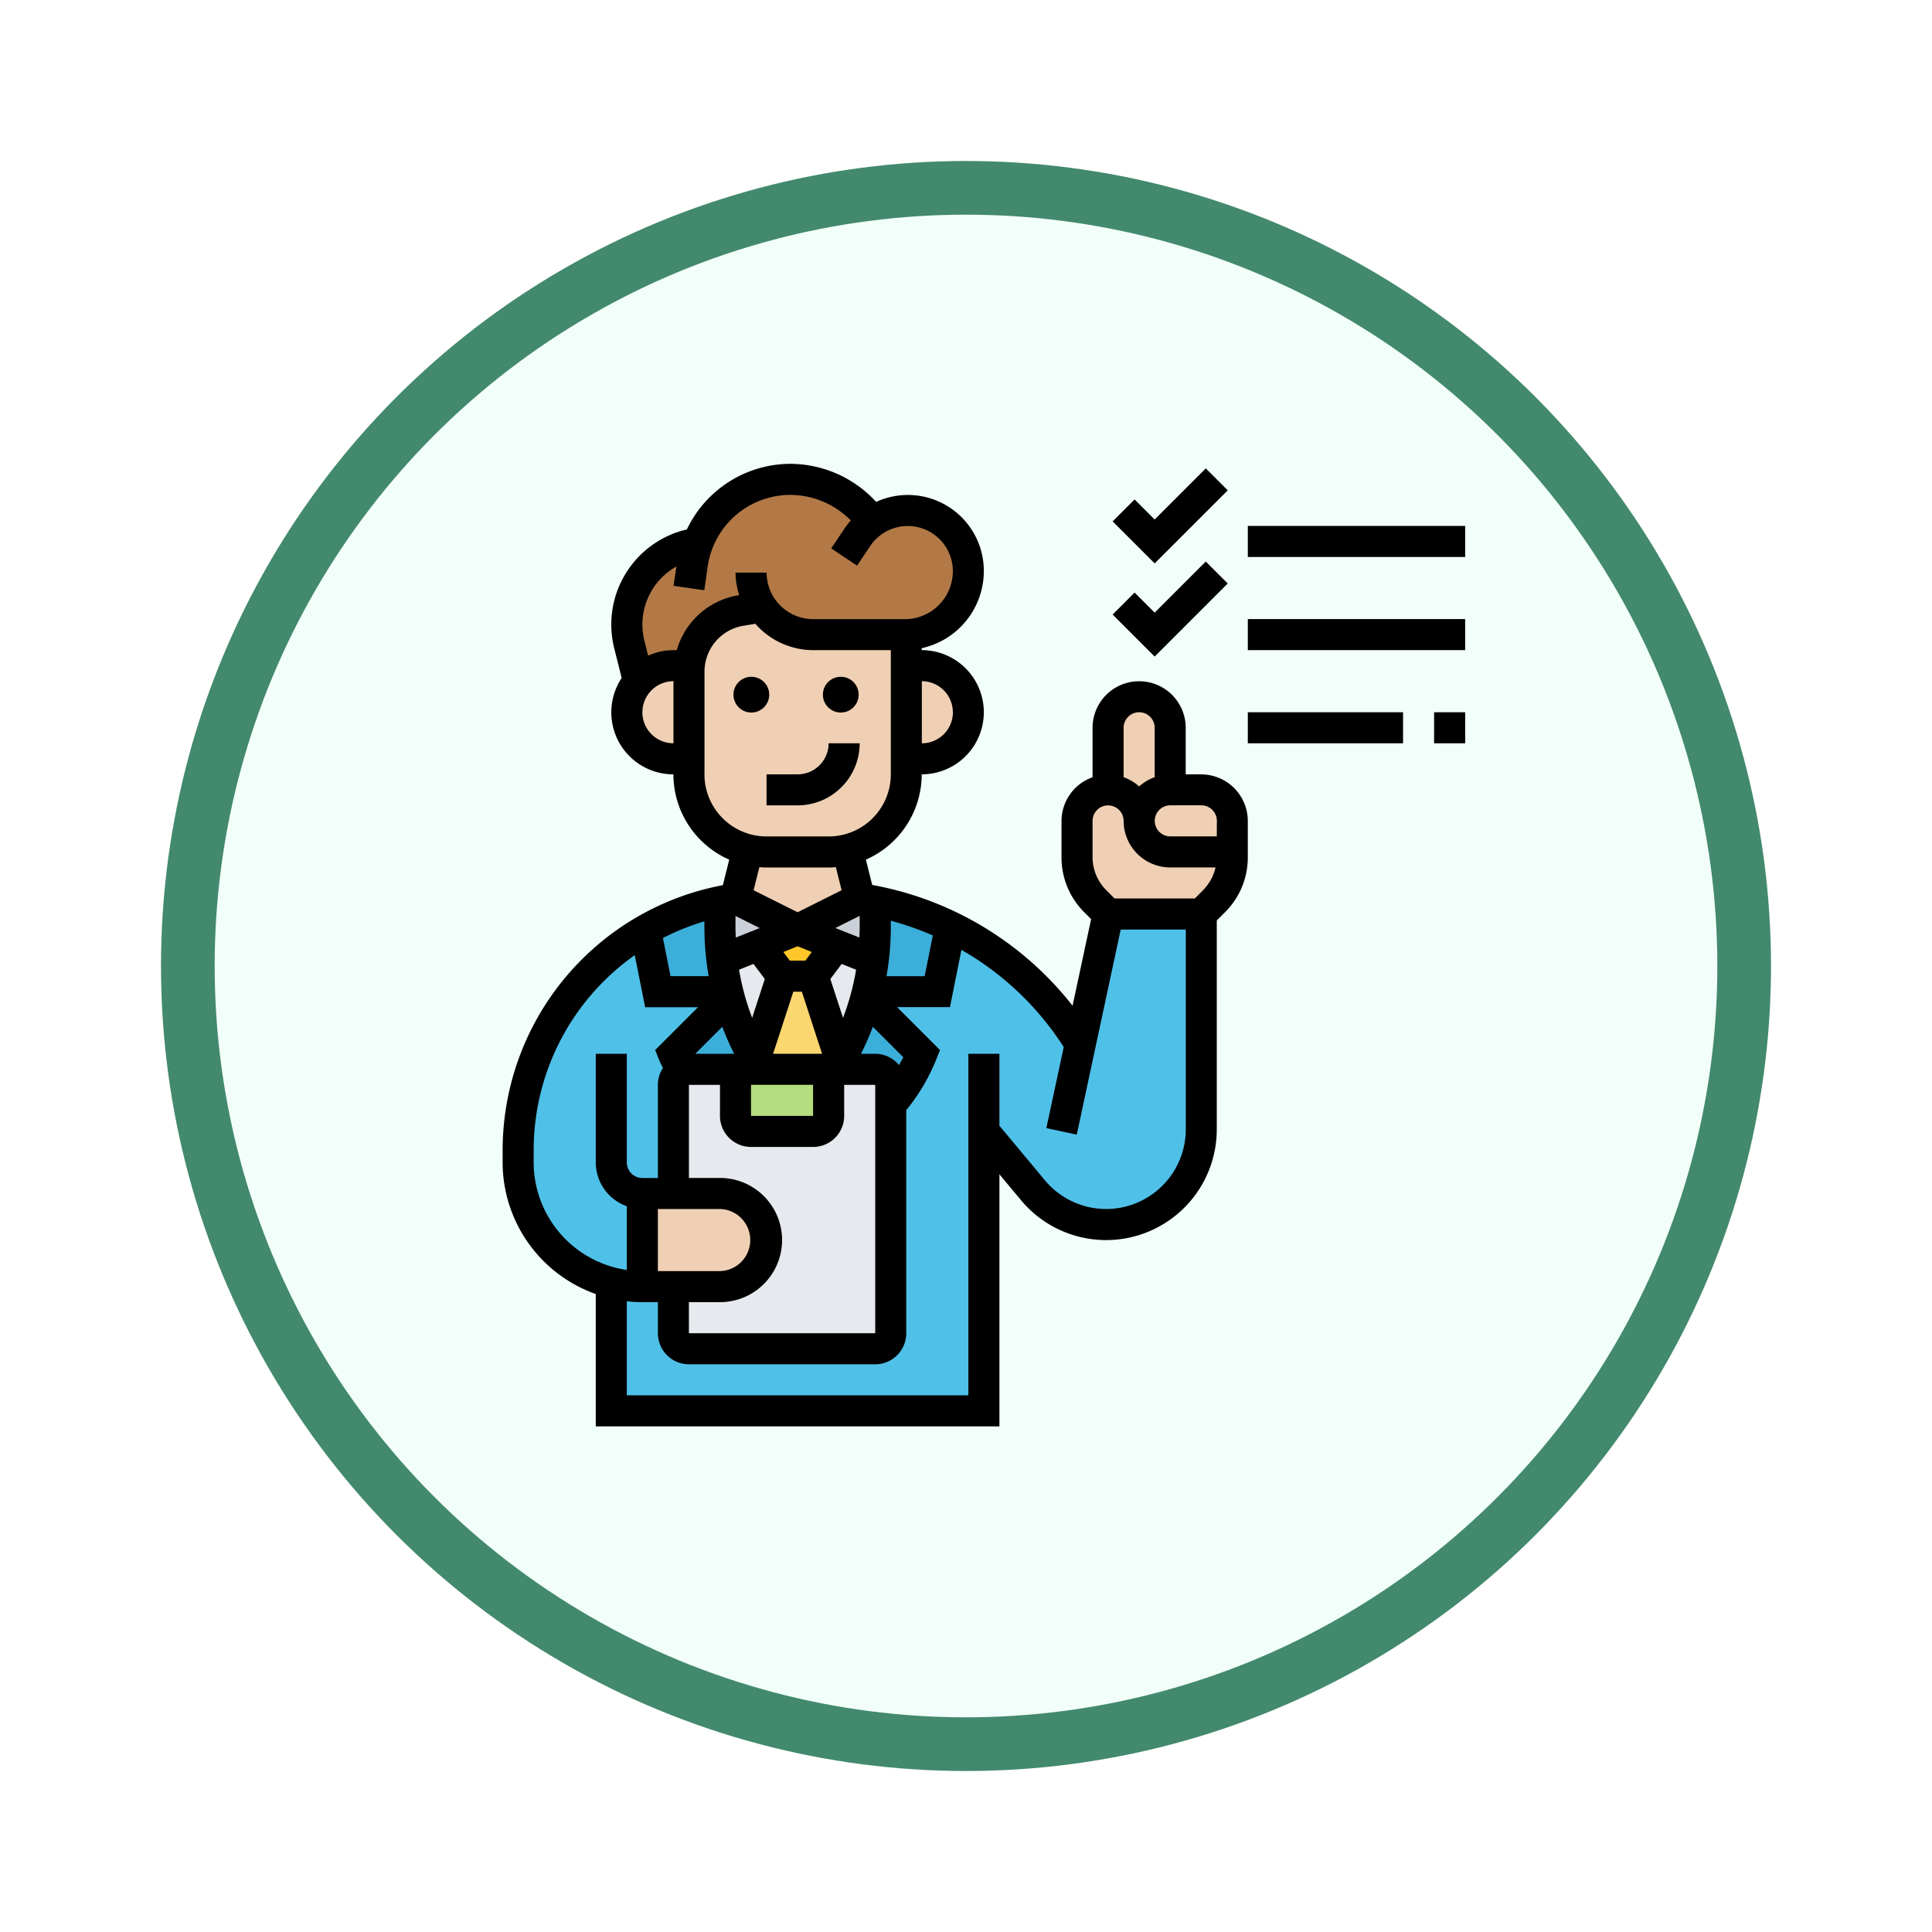 <svg xmlns="http://www.w3.org/2000/svg" xmlns:xlink="http://www.w3.org/1999/xlink" width="108" height="108" viewBox="0 0 108 108">
  <defs>
    <filter id="Fondo" x="0" y="0" width="108" height="108" filterUnits="userSpaceOnUse">
      <feOffset dy="3" input="SourceAlpha"/>
      <feGaussianBlur stdDeviation="3" result="blur"/>
      <feFlood flood-opacity="0.161"/>
      <feComposite operator="in" in2="blur"/>
      <feComposite in="SourceGraphic"/>
    </filter>
  </defs>
  <g id="Group_1144967" data-name="Group 1144967" transform="translate(-1061.999 -684.168)">
    <g id="Group_1144620" data-name="Group 1144620">
      <g id="Icono" transform="translate(1070.499 -4.832)">
        <g transform="matrix(1, 0, 0, 1, -8.5, 689)" filter="url(#Fondo)">
          <g id="Fondo-2" data-name="Fondo" transform="translate(9 6)" fill="#f1fef9" stroke="#43896d" stroke-width="3">
            <circle cx="45" cy="45" r="45" stroke="none"/>
            <circle cx="45" cy="45" r="43.5" fill="none"/>
          </g>
        </g>
      </g>
      <g id="Group_1144619" data-name="Group 1144619" transform="translate(1089.096 709.097)">
        <g id="Group_1144617" data-name="Group 1144617" transform="translate(1.868 1.868)">
          <g id="Group_1144594" data-name="Group 1144594" transform="translate(6.075)">
            <path id="Path_981170" data-name="Path 981170" d="M22.729,4.369a3.355,3.355,0,0,1,1.97-.634,3.378,3.378,0,0,1,3.393,3.393,3.549,3.549,0,0,1-3.471,3.55H19.414a3.458,3.458,0,0,1-2.89-1.545l-1.154.191a3.463,3.463,0,0,0-2.881,3.09H11.6A2.542,2.542,0,0,0,9.66,13.3l-.009-.009-.512-2.065A4.378,4.378,0,0,1,9,10.114,4.584,4.584,0,0,1,12.7,5.6l.278-.061h.009A5.51,5.51,0,0,1,18.13,2a5.636,5.636,0,0,1,4.6,2.369Z" transform="translate(-9 -2)" fill="#b27946"/>
          </g>
          <g id="Group_1144595" data-name="Group 1144595" transform="translate(0 25.168)">
            <path id="Path_981171" data-name="Path 981171" d="M8.943,45.753v5.207a7.15,7.15,0,0,1-1.736-.217A6.948,6.948,0,0,1,2,44.018v-.746A14.144,14.144,0,0,1,9.116,31l.694,3.471h3.9c.035.113.061.234.1.347l-3.124,3.124a9.025,9.025,0,0,0,.451.972v.009a.846.846,0,0,0-.451.755v6.075Z" transform="translate(-2 -31)" fill="#4fc1e9"/>
          </g>
          <g id="Group_1144596" data-name="Group 1144596" transform="translate(5.207 24.3)">
            <path id="Path_981172" data-name="Path 981172" d="M34.218,37.264,35.771,30h5.207V42.037a5.318,5.318,0,0,1-9.407,3.4L28.828,42.15V57.771H8v-7.16a7.15,7.15,0,0,0,1.736.217h1.736v2.6a.87.87,0,0,0,.868.868H22.753a.87.87,0,0,0,.868-.868V40.657a9.829,9.829,0,0,0,1.736-2.847l-3.124-3.124c.035-.113.061-.234.1-.347h3.9l.729-3.645A17.384,17.384,0,0,1,34.218,37.264Z" transform="translate(-8 -30)" fill="#4fc1e9"/>
          </g>
          <g id="Group_1144597" data-name="Group 1144597" transform="translate(7.116 23.588)">
            <path id="Path_981173" data-name="Path 981173" d="M14.478,32.452a13.621,13.621,0,0,0,.312,1.779h-3.9L10.2,30.759v-.009a13.924,13.924,0,0,1,4.166-1.571V30.7A13.118,13.118,0,0,0,14.478,32.452Z" transform="translate(-10.2 -29.18)" fill="#3bafda"/>
          </g>
          <g id="Group_1144598" data-name="Group 1144598" transform="translate(8.678 28.986)">
            <path id="Path_981174" data-name="Path 981174" d="M16.556,38.845a5.85,5.85,0,0,0,.312.547h-4a.771.771,0,0,0-.417.113V39.5A9.026,9.026,0,0,1,12,38.524L15.124,35.4a14.247,14.247,0,0,0,1.432,3.445Z" transform="translate(-12 -35.4)" fill="#3bafda"/>
          </g>
          <g id="Group_1144599" data-name="Group 1144599" transform="translate(17.695 28.986)">
            <path id="Path_981175" data-name="Path 981175" d="M22.7,38.845A14.247,14.247,0,0,0,24.134,35.4l3.124,3.124a9.829,9.829,0,0,1-1.736,2.847V40.26a.87.87,0,0,0-.868-.868H22.39a5.85,5.85,0,0,0,.312-.547Z" transform="translate(-22.39 -35.4)" fill="#3bafda"/>
          </g>
          <g id="Group_1144600" data-name="Group 1144600" transform="translate(19.535 23.579)">
            <path id="Path_981176" data-name="Path 981176" d="M24.822,32.45a13.118,13.118,0,0,0,.113-1.753V29.17a17.092,17.092,0,0,1,4.2,1.406v.009l-.729,3.645h-3.9A13.622,13.622,0,0,0,24.822,32.45Z" transform="translate(-24.51 -29.17)" fill="#3bafda"/>
          </g>
          <g id="Group_1144601" data-name="Group 1144601" transform="translate(31.243 17.357)">
            <path id="Path_981177" data-name="Path 981177" d="M46.678,25.471v.3a3.475,3.475,0,0,1-1.015,2.456l-.72.72H39.736l-.72-.72A3.475,3.475,0,0,1,38,25.766V23.736A1.748,1.748,0,0,1,39.736,22a1.741,1.741,0,0,1,1.736,1.736,1.748,1.748,0,0,0,1.736,1.736Z" transform="translate(-38 -22)" fill="#f0d0b4"/>
          </g>
          <g id="Group_1144602" data-name="Group 1144602" transform="translate(34.714 17.357)">
            <path id="Path_981178" data-name="Path 981178" d="M47.207,23.736v1.736H43.736A1.748,1.748,0,0,1,42,23.736,1.741,1.741,0,0,1,43.736,22h1.736A1.741,1.741,0,0,1,47.207,23.736Z" transform="translate(-42 -22)" fill="#f0d0b4"/>
          </g>
          <g id="Group_1144603" data-name="Group 1144603" transform="translate(32.978 12.15)">
            <path id="Path_981179" data-name="Path 981179" d="M43.471,17.736v3.471a1.741,1.741,0,0,0-1.736,1.736A1.741,1.741,0,0,0,40,21.207V17.736A1.741,1.741,0,0,1,41.736,16a1.748,1.748,0,0,1,1.736,1.736Z" transform="translate(-40 -16)" fill="#f0d0b4"/>
          </g>
          <g id="Group_1144604" data-name="Group 1144604" transform="translate(21.696 10.414)">
            <path id="Path_981180" data-name="Path 981180" d="M27.868,14a2.6,2.6,0,0,1,0,5.207H27V14Z" transform="translate(-27 -14)" fill="#f0d0b4"/>
          </g>
          <g id="Group_1144605" data-name="Group 1144605" transform="translate(9.546 7.134)">
            <path id="Path_981181" data-name="Path 981181" d="M25.15,18.708v.868a4.338,4.338,0,0,1-3.289,4.209,4.194,4.194,0,0,1-1.05.13H17.339a4.194,4.194,0,0,1-1.05-.13A4.338,4.338,0,0,1,13,19.575V13.839c0-.113.009-.226.017-.338a3.463,3.463,0,0,1,2.881-3.09l1.154-.191a3.458,3.458,0,0,0,2.89,1.545H25.15v6.943Z" transform="translate(-13 -10.22)" fill="#f0d0b4"/>
          </g>
          <g id="Group_1144606" data-name="Group 1144606" transform="translate(8.678 32.978)">
            <path id="Path_981182" data-name="Path 981182" d="M24.15,41.979V54.753a.87.87,0,0,1-.868.868H12.868A.87.87,0,0,1,12,54.753v-2.6h2.6a2.6,2.6,0,0,0,0-5.207H12V40.868a.846.846,0,0,1,.451-.755A.771.771,0,0,1,12.868,40h2.6v2.6a.87.87,0,0,0,.868.868h3.471a.87.87,0,0,0,.868-.868V40h2.6a.87.87,0,0,1,.868.868Z" transform="translate(-12 -40)" fill="#e6e9ed"/>
          </g>
          <g id="Group_1144607" data-name="Group 1144607" transform="translate(15.621 23.432)">
            <path id="Path_981183" data-name="Path 981183" d="M24.339,29.148v1.527a13.118,13.118,0,0,1-.113,1.753L22.17,31.6,20,30.736,23.471,29C23.766,29.043,24.053,29.087,24.339,29.148Z" transform="translate(-20 -29)" fill="#ccd1d9"/>
          </g>
          <g id="Group_1144608" data-name="Group 1144608" transform="translate(16.489 26.035)">
            <path id="Path_981184" data-name="Path 981184" d="M22.3,32l2.057.824a13.621,13.621,0,0,1-.312,1.779c-.035.113-.061.234-.1.347A14.247,14.247,0,0,1,22.519,38.4L21,33.736Z" transform="translate(-21 -32)" fill="#e6e9ed"/>
          </g>
          <g id="Group_1144609" data-name="Group 1144609" transform="translate(12.15 20.698)">
            <path id="Path_981185" data-name="Path 981185" d="M22.257,25.85l.686,2.734-3.471,1.736L16,28.584l.686-2.734a4.194,4.194,0,0,0,1.05.13h3.471A4.194,4.194,0,0,0,22.257,25.85Z" transform="translate(-16 -25.85)" fill="#f0d0b4"/>
          </g>
          <g id="Group_1144610" data-name="Group 1144610" transform="translate(13.235 27.771)">
            <path id="Path_981186" data-name="Path 981186" d="M20.5,34l1.519,4.66a5.85,5.85,0,0,1-.312.547H17.562a5.85,5.85,0,0,1-.312-.547L18.769,34Z" transform="translate(-17.25 -34)" fill="#fcd770"/>
          </g>
          <g id="Group_1144611" data-name="Group 1144611" transform="translate(13.452 25.168)">
            <path id="Path_981187" data-name="Path 981187" d="M21.839,31.868l-1.3,1.736H18.8l-1.3-1.736L19.67,31Z" transform="translate(-17.5 -31)" fill="#ffc729"/>
          </g>
          <g id="Group_1144612" data-name="Group 1144612" transform="translate(12.15 32.978)">
            <path id="Path_981188" data-name="Path 981188" d="M21.207,40v2.6a.87.87,0,0,1-.868.868H16.868A.87.87,0,0,1,16,42.6V40h5.207Z" transform="translate(-16 -40)" fill="#b4dd7f"/>
          </g>
          <g id="Group_1144613" data-name="Group 1144613" transform="translate(11.282 23.432)">
            <path id="Path_981189" data-name="Path 981189" d="M19.339,30.736l-2.17.868-2.057.824A13.118,13.118,0,0,1,15,30.675V29.156c.286-.061.573-.113.868-.156Z" transform="translate(-15 -29)" fill="#ccd1d9"/>
          </g>
          <g id="Group_1144614" data-name="Group 1144614" transform="translate(11.395 26.035)">
            <path id="Path_981190" data-name="Path 981190" d="M17.187,32l1.3,1.736L16.97,38.4a14.247,14.247,0,0,1-1.432-3.445c-.035-.113-.061-.234-.1-.347a13.621,13.621,0,0,1-.312-1.779Z" transform="translate(-15.13 -32)" fill="#e6e9ed"/>
          </g>
          <g id="Group_1144615" data-name="Group 1144615" transform="translate(6.943 39.921)">
            <path id="Path_981191" data-name="Path 981191" d="M16.179,48.764a2.6,2.6,0,0,1-1.84,4.443H10V48h4.339a2.6,2.6,0,0,1,1.84.764Z" transform="translate(-10 -48)" fill="#f0d0b4"/>
          </g>
          <g id="Group_1144616" data-name="Group 1144616" transform="translate(6.075 10.414)">
            <path id="Path_981192" data-name="Path 981192" d="M12.489,14c-.009.113-.017.226-.017.338v4.869H11.6A2.594,2.594,0,0,1,9.66,14.885,2.542,2.542,0,0,1,11.6,14Z" transform="translate(-9 -14)" fill="#f0d0b4"/>
          </g>
        </g>
        <g id="Group_1144618" data-name="Group 1144618" transform="translate(1 1)">
          <path id="Path_981193" data-name="Path 981193" d="M40.053,18.357h-.868v-2.6a2.6,2.6,0,1,0-5.207,0v2.763a2.6,2.6,0,0,0-1.736,2.444v2.033a4.312,4.312,0,0,0,1.271,3.068l.384.385L32.86,31.291a18.384,18.384,0,0,0-11.2-6.75l-.354-1.416a5.213,5.213,0,0,0,3.121-4.768,3.471,3.471,0,1,0,0-6.943v-.108A4.422,4.422,0,0,0,27.9,7a4.247,4.247,0,0,0-6.02-3.872A6.533,6.533,0,0,0,17.069,1,6.422,6.422,0,0,0,11.3,4.667a5.456,5.456,0,0,0-4.062,6.64l.417,1.665a3.466,3.466,0,0,0,2.892,5.385,5.213,5.213,0,0,0,3.121,4.768l-.358,1.428A15.086,15.086,0,0,0,1,39.309v.744a7.816,7.816,0,0,0,5.207,7.355v7.4H28.771V40.715l1.21,1.451a6.187,6.187,0,0,0,10.94-3.961V26.527l.464-.465a4.312,4.312,0,0,0,1.271-3.068V20.961a2.607,2.607,0,0,0-2.6-2.6Zm-3.471-3.471a.869.869,0,0,1,.868.868v2.763a2.594,2.594,0,0,0-.868.517,2.579,2.579,0,0,0-.868-.517V15.753A.869.869,0,0,1,36.582,14.886ZM23.156,34.61a1.724,1.724,0,0,0-1.328-.632h-.793a15.81,15.81,0,0,0,.662-1.507l1.7,1.7C23.329,34.325,23.236,34.463,23.156,34.61Zm-7.036-.632,1.131-3.471h.476l1.131,3.471Zm3.2-4.179.633-.843.807.323a13.926,13.926,0,0,1-.732,2.69Zm-1.036-1.511-.362.483h-.868l-.362-.483.8-.319Zm-3.261.667.633.843-.707,2.17a13.926,13.926,0,0,1-.732-2.69Zm-.139,6.758h3.471V37.45H14.886Zm6.075-9.444v.7c0,.17-.011.339-.018.509L19.6,26.949Zm-6.925,1.212c-.007-.169-.018-.338-.018-.509v-.7l1.355.678Zm-1.517,2.157h-2.13l-.426-2.131a13.207,13.207,0,0,1,2.319-.931v.4A15.694,15.694,0,0,0,12.519,29.639Zm1.424,4.339h-2.17l1.507-1.507A15.383,15.383,0,0,0,13.943,33.978Zm-.793,8.678a1.736,1.736,0,0,1,0,3.471H9.678V42.657Zm-1.736,5.207H13.15a3.471,3.471,0,1,0,0-6.943H11.414V35.714H13.15V37.45a1.737,1.737,0,0,0,1.736,1.736h3.471a1.737,1.737,0,0,0,1.736-1.736V35.714h1.736V49.6H11.414ZM22.7,26.974v-.433a16.42,16.42,0,0,1,2.347.824l-.455,2.275H22.459A15.694,15.694,0,0,0,22.7,26.974Zm3.471-12.088a1.737,1.737,0,0,1-1.736,1.736V13.15A1.737,1.737,0,0,1,26.168,14.886Zm-17.357,0a1.737,1.737,0,0,1,1.736-1.736v3.471A1.737,1.737,0,0,1,8.811,14.886Zm1.921-3.471h-.186a3.432,3.432,0,0,0-1.415.309l-.209-.838a3.721,3.721,0,0,1,1.788-4.147L10.555,7.82l1.718.245.191-1.336a4.674,4.674,0,0,1,4.6-3.993,4.788,4.788,0,0,1,3.4,1.428,4.224,4.224,0,0,0-.366.47l-.729,1.093,1.444.962L21.545,5.6A2.523,2.523,0,0,1,26.168,7a2.686,2.686,0,0,1-2.683,2.683H18.357a2.607,2.607,0,0,1-2.6-2.6H14.018a4.272,4.272,0,0,0,.207,1.256l-.052.009a4.308,4.308,0,0,0-3.441,3.075Zm1.55,6.943V12.62a2.6,2.6,0,0,1,2.176-2.568l.666-.111a4.313,4.313,0,0,0,3.234,1.474H22.7v6.943a3.475,3.475,0,0,1-3.471,3.471H15.753A3.475,3.475,0,0,1,12.282,18.357Zm3.471,5.207h3.471c.135,0,.269-.01.4-.02l.323,1.291-2.46,1.23-2.46-1.23.323-1.291c.133.01.266.02.4.02ZM2.736,40.053v-.744a13.332,13.332,0,0,1,5.65-10.842l.581,2.907h2.955L9.527,33.769l.213.531c.064.161.147.315.22.473a1.723,1.723,0,0,0-.281.941v5.207H8.811a.868.868,0,0,1-.868-.868V33.978H6.207v6.075A2.6,2.6,0,0,0,7.943,42.5v3.562a6.08,6.08,0,0,1-5.207-6.006Zm32,2.6a4.439,4.439,0,0,1-3.419-1.6L28.771,38V33.978H27.035V53.071H7.943V47.813a7.755,7.755,0,0,0,.868.051h.868V49.6a1.737,1.737,0,0,0,1.736,1.736H21.828A1.737,1.737,0,0,0,23.564,49.6V37.131A10.955,10.955,0,0,0,25.238,34.3l.213-.531-2.4-2.4h2.956l.64-3.2A16.538,16.538,0,0,1,32.366,33.6l-.971,4.533,1.7.364,2.456-11.463h3.638v11.17a4.456,4.456,0,0,1-4.451,4.451Zm5.424-17.822-.464.465H35.206l-.464-.465a2.615,2.615,0,0,1-.764-1.841V20.961a.868.868,0,1,1,1.736,0,2.607,2.607,0,0,0,2.6,2.6h2.539a2.626,2.626,0,0,1-.7,1.271Zm.763-3.006h-2.6a.868.868,0,0,1,0-1.736h1.736a.869.869,0,0,1,.868.868Z" transform="translate(-1 -1)"/>
          <path id="Path_981194" data-name="Path 981194" d="M18,22.471h1.736A3.475,3.475,0,0,0,23.207,19H21.471a1.737,1.737,0,0,1-1.736,1.736H18Z" transform="translate(-3.247 -3.379)"/>
          <circle id="Ellipse_11569" data-name="Ellipse 11569" cx="1" cy="1" r="1" transform="translate(12.903 11.903)"/>
          <circle id="Ellipse_11570" data-name="Ellipse 11570" cx="1" cy="1" r="1" transform="translate(17.903 11.903)"/>
          <path id="Path_981195" data-name="Path 981195" d="M46.727,2.52,45.5,1.293,42.642,4.151,41.52,3.029,40.293,4.256l2.349,2.349Z" transform="translate(-6.193 -1.039)"/>
          <path id="Path_981196" data-name="Path 981196" d="M49,5H61.15V6.736H49Z" transform="translate(-7.343 -1.529)"/>
          <path id="Path_981197" data-name="Path 981197" d="M46.727,8.52,45.5,7.293l-2.858,2.858L41.52,9.029l-1.227,1.227,2.349,2.349Z" transform="translate(-6.193 -1.832)"/>
          <path id="Path_981198" data-name="Path 981198" d="M49,11H61.15v1.736H49Z" transform="translate(-7.343 -2.322)"/>
          <path id="Path_981199" data-name="Path 981199" d="M61,17h1.736v1.736H61Z" transform="translate(-8.929 -3.114)"/>
          <path id="Path_981200" data-name="Path 981200" d="M49,17h8.678v1.736H49Z" transform="translate(-7.343 -3.114)"/>
        </g>
      </g>
    </g>
  </g>
</svg>

